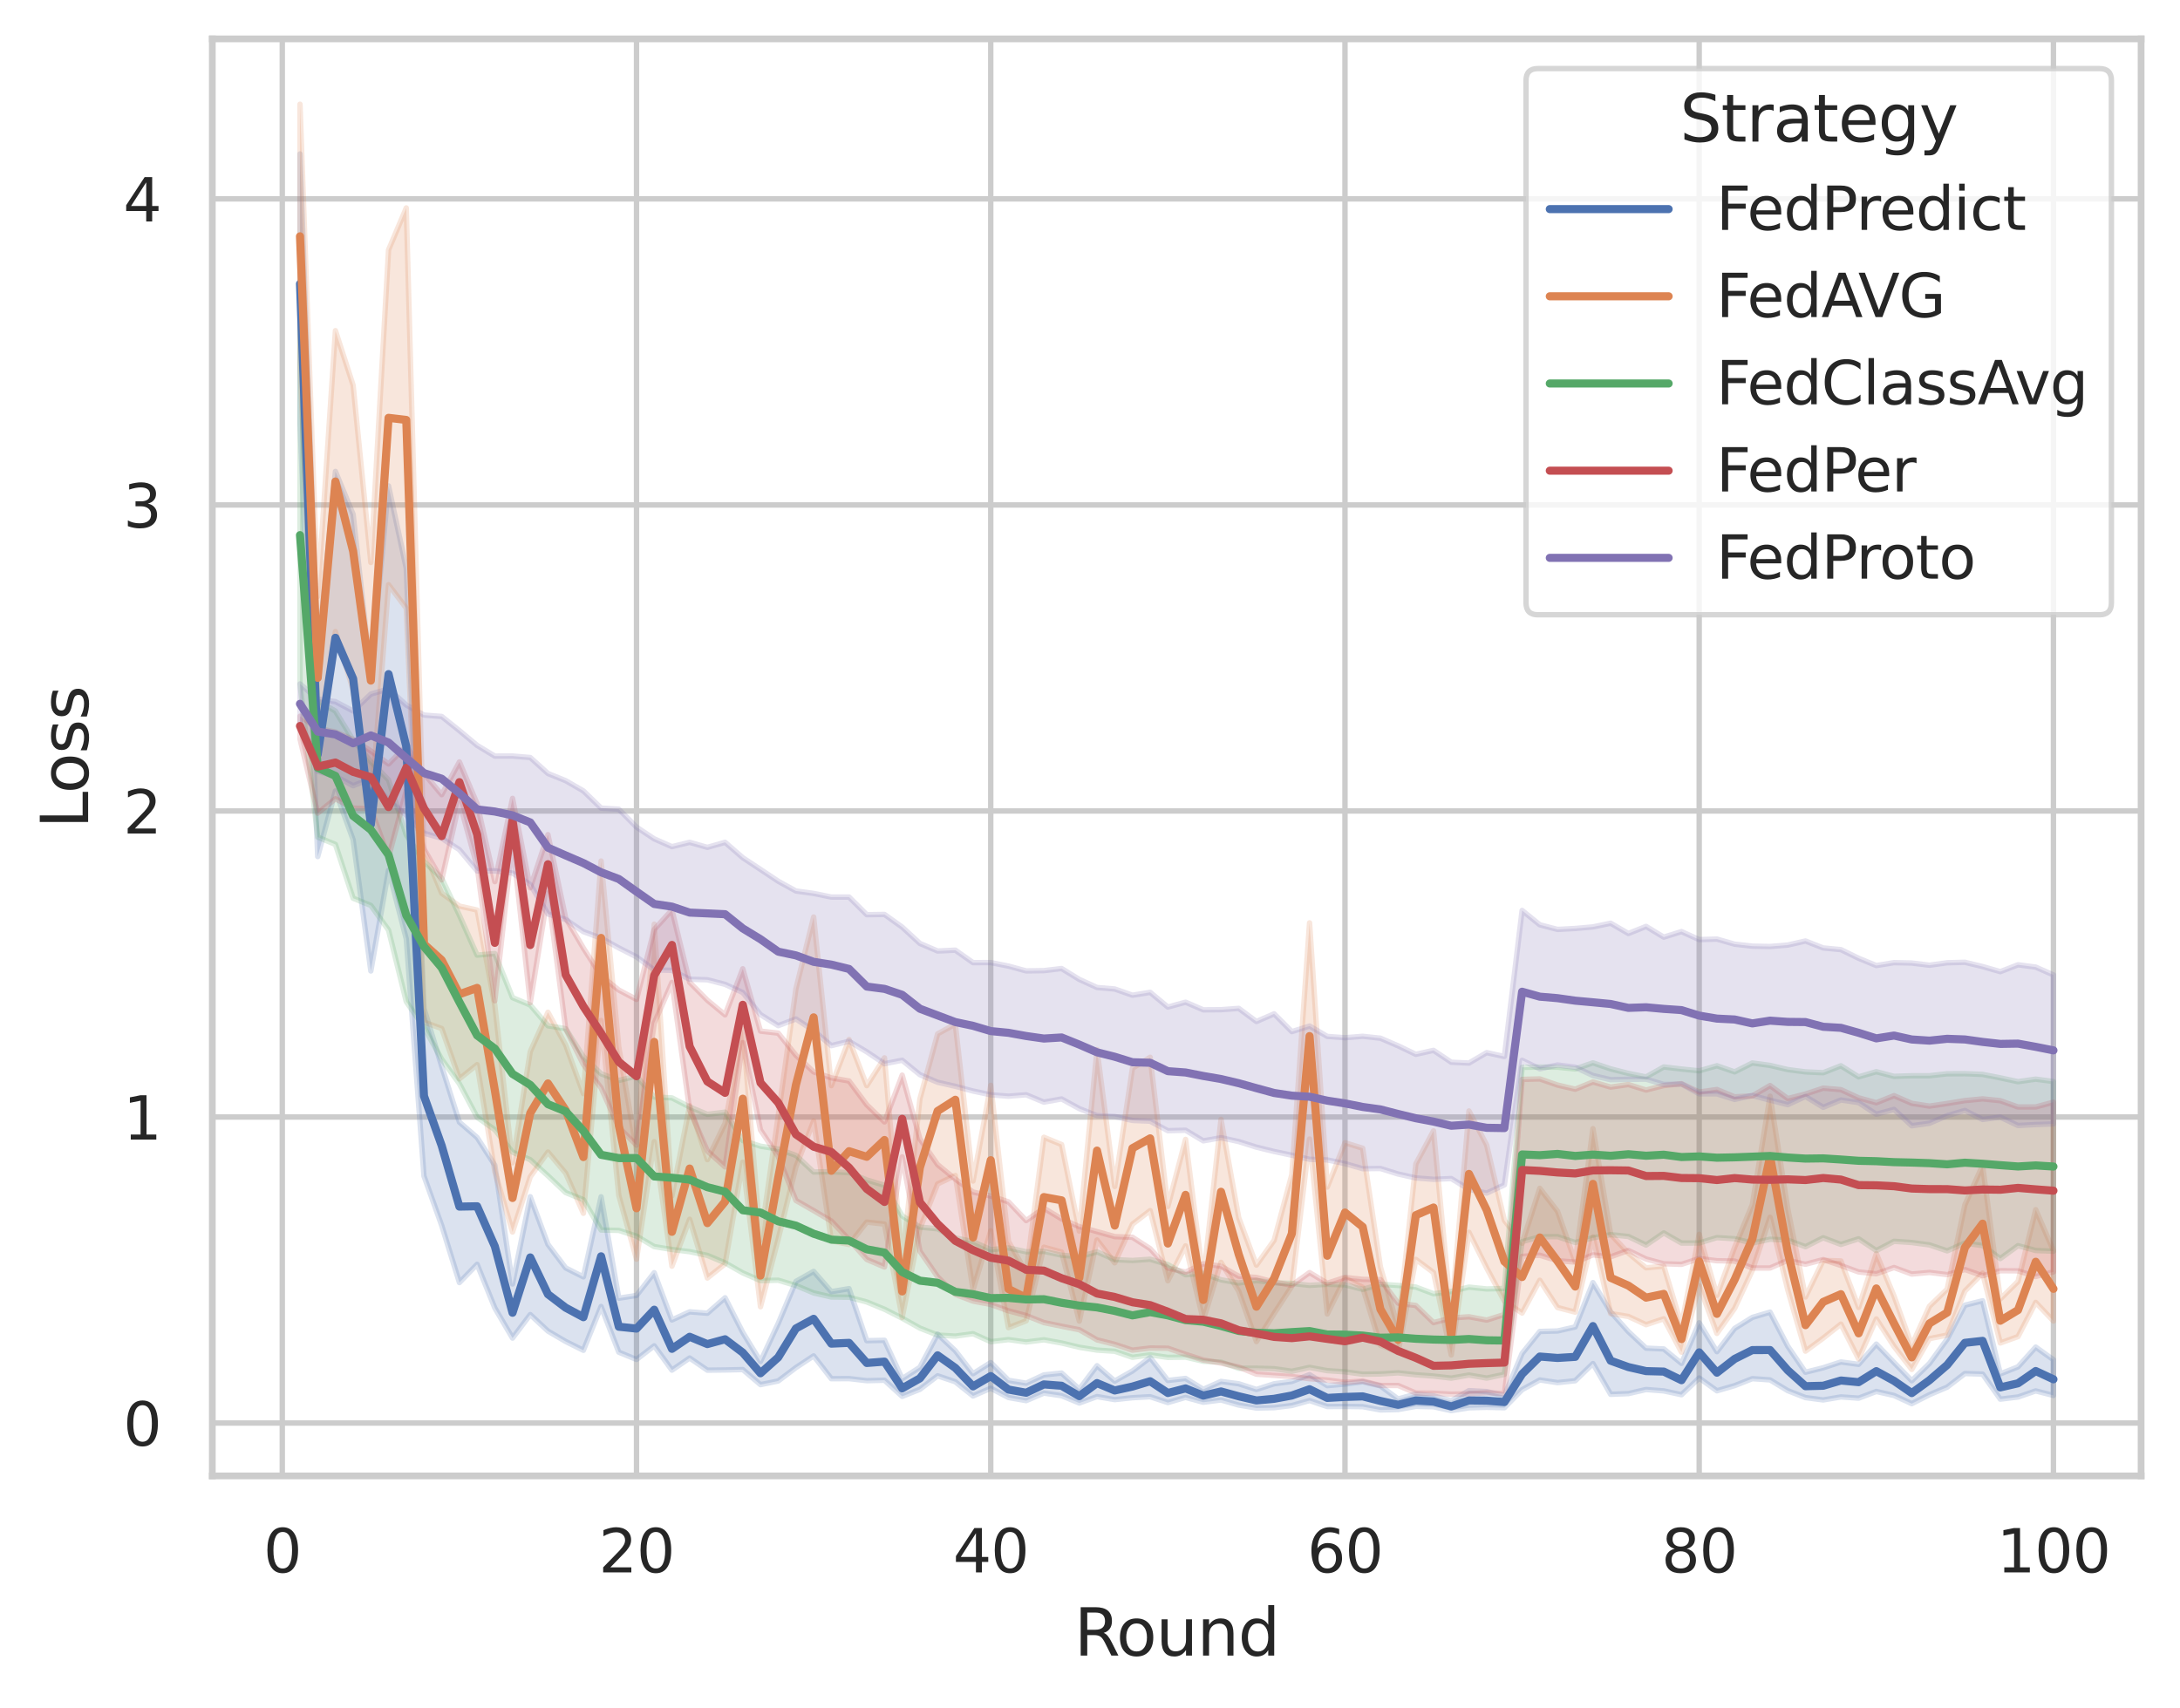 <?xml version="1.0" encoding="utf-8" standalone="no"?>
<!DOCTYPE svg PUBLIC "-//W3C//DTD SVG 1.1//EN"
  "http://www.w3.org/Graphics/SVG/1.1/DTD/svg11.dtd">
<svg xmlns:xlink="http://www.w3.org/1999/xlink" width="403.632pt" height="316.272pt" viewBox="0 0 403.632 316.272" xmlns="http://www.w3.org/2000/svg" version="1.1">
 <defs>
  <style type="text/css">*{stroke-linejoin: round; stroke-linecap: butt}</style>
 </defs>
 <g id="figure_1">
  <g id="patch_1">
   <path d="M 0 316.272 
L 403.632 316.272 
L 403.632 0 
L 0 0 
z
" style="fill: #ffffff"/>
  </g>
  <g id="axes_1">
   <g id="patch_2">
    <path d="M 39.312 273.312 
L 396.433 273.312 
L 396.433 7.2 
L 39.312 7.2 
z
" style="fill: #ffffff"/>
   </g>
   <g id="matplotlib.axis_1">
    <g id="xtick_1">
     <g id="line2d_1">
      <path d="M 52.266 273.312 
L 52.266 7.2 
" clip-path="url(#pc0f4fd5cc5)" style="fill: none; stroke: #cccccc; stroke-linecap: round"/>
     </g>
     <g id="text_1">
      <!-- 0 -->
      <g style="fill: #262626" transform="translate(48.767 291.17) scale(0.11 -0.11)">
       <defs>
        <path id="DejaVuSans-30" d="M 2034 4250 
Q 1547 4250 1301 3770 
Q 1056 3291 1056 2328 
Q 1056 1369 1301 889 
Q 1547 409 2034 409 
Q 2525 409 2770 889 
Q 3016 1369 3016 2328 
Q 3016 3291 2770 3770 
Q 2525 4250 2034 4250 
z
M 2034 4750 
Q 2819 4750 3233 4129 
Q 3647 3509 3647 2328 
Q 3647 1150 3233 529 
Q 2819 -91 2034 -91 
Q 1250 -91 836 529 
Q 422 1150 422 2328 
Q 422 3509 836 4129 
Q 1250 4750 2034 4750 
z
" transform="scale(0.016)"/>
       </defs>
       <use xlink:href="#DejaVuSans-30"/>
      </g>
     </g>
    </g>
    <g id="xtick_2">
     <g id="line2d_2">
      <path d="M 117.853 273.312 
L 117.853 7.2 
" clip-path="url(#pc0f4fd5cc5)" style="fill: none; stroke: #cccccc; stroke-linecap: round"/>
     </g>
     <g id="text_2">
      <!-- 20 -->
      <g style="fill: #262626" transform="translate(110.854 291.17) scale(0.11 -0.11)">
       <defs>
        <path id="DejaVuSans-32" d="M 1228 531 
L 3431 531 
L 3431 0 
L 469 0 
L 469 531 
Q 828 903 1448 1529 
Q 2069 2156 2228 2338 
Q 2531 2678 2651 2914 
Q 2772 3150 2772 3378 
Q 2772 3750 2511 3984 
Q 2250 4219 1831 4219 
Q 1534 4219 1204 4116 
Q 875 4013 500 3803 
L 500 4441 
Q 881 4594 1212 4672 
Q 1544 4750 1819 4750 
Q 2544 4750 2975 4387 
Q 3406 4025 3406 3419 
Q 3406 3131 3298 2873 
Q 3191 2616 2906 2266 
Q 2828 2175 2409 1742 
Q 1991 1309 1228 531 
z
" transform="scale(0.016)"/>
       </defs>
       <use xlink:href="#DejaVuSans-32"/>
       <use xlink:href="#DejaVuSans-30" x="63.623"/>
      </g>
     </g>
    </g>
    <g id="xtick_3">
     <g id="line2d_3">
      <path d="M 183.439 273.312 
L 183.439 7.2 
" clip-path="url(#pc0f4fd5cc5)" style="fill: none; stroke: #cccccc; stroke-linecap: round"/>
     </g>
     <g id="text_3">
      <!-- 40 -->
      <g style="fill: #262626" transform="translate(176.441 291.17) scale(0.11 -0.11)">
       <defs>
        <path id="DejaVuSans-34" d="M 2419 4116 
L 825 1625 
L 2419 1625 
L 2419 4116 
z
M 2253 4666 
L 3047 4666 
L 3047 1625 
L 3713 1625 
L 3713 1100 
L 3047 1100 
L 3047 0 
L 2419 0 
L 2419 1100 
L 313 1100 
L 313 1709 
L 2253 4666 
z
" transform="scale(0.016)"/>
       </defs>
       <use xlink:href="#DejaVuSans-34"/>
       <use xlink:href="#DejaVuSans-30" x="63.623"/>
      </g>
     </g>
    </g>
    <g id="xtick_4">
     <g id="line2d_4">
      <path d="M 249.026 273.312 
L 249.026 7.2 
" clip-path="url(#pc0f4fd5cc5)" style="fill: none; stroke: #cccccc; stroke-linecap: round"/>
     </g>
     <g id="text_4">
      <!-- 60 -->
      <g style="fill: #262626" transform="translate(242.027 291.17) scale(0.11 -0.11)">
       <defs>
        <path id="DejaVuSans-36" d="M 2113 2584 
Q 1688 2584 1439 2293 
Q 1191 2003 1191 1497 
Q 1191 994 1439 701 
Q 1688 409 2113 409 
Q 2538 409 2786 701 
Q 3034 994 3034 1497 
Q 3034 2003 2786 2293 
Q 2538 2584 2113 2584 
z
M 3366 4563 
L 3366 3988 
Q 3128 4100 2886 4159 
Q 2644 4219 2406 4219 
Q 1781 4219 1451 3797 
Q 1122 3375 1075 2522 
Q 1259 2794 1537 2939 
Q 1816 3084 2150 3084 
Q 2853 3084 3261 2657 
Q 3669 2231 3669 1497 
Q 3669 778 3244 343 
Q 2819 -91 2113 -91 
Q 1303 -91 875 529 
Q 447 1150 447 2328 
Q 447 3434 972 4092 
Q 1497 4750 2381 4750 
Q 2619 4750 2861 4703 
Q 3103 4656 3366 4563 
z
" transform="scale(0.016)"/>
       </defs>
       <use xlink:href="#DejaVuSans-36"/>
       <use xlink:href="#DejaVuSans-30" x="63.623"/>
      </g>
     </g>
    </g>
    <g id="xtick_5">
     <g id="line2d_5">
      <path d="M 314.613 273.312 
L 314.613 7.2 
" clip-path="url(#pc0f4fd5cc5)" style="fill: none; stroke: #cccccc; stroke-linecap: round"/>
     </g>
     <g id="text_5">
      <!-- 80 -->
      <g style="fill: #262626" transform="translate(307.614 291.17) scale(0.11 -0.11)">
       <defs>
        <path id="DejaVuSans-38" d="M 2034 2216 
Q 1584 2216 1326 1975 
Q 1069 1734 1069 1313 
Q 1069 891 1326 650 
Q 1584 409 2034 409 
Q 2484 409 2743 651 
Q 3003 894 3003 1313 
Q 3003 1734 2745 1975 
Q 2488 2216 2034 2216 
z
M 1403 2484 
Q 997 2584 770 2862 
Q 544 3141 544 3541 
Q 544 4100 942 4425 
Q 1341 4750 2034 4750 
Q 2731 4750 3128 4425 
Q 3525 4100 3525 3541 
Q 3525 3141 3298 2862 
Q 3072 2584 2669 2484 
Q 3125 2378 3379 2068 
Q 3634 1759 3634 1313 
Q 3634 634 3220 271 
Q 2806 -91 2034 -91 
Q 1263 -91 848 271 
Q 434 634 434 1313 
Q 434 1759 690 2068 
Q 947 2378 1403 2484 
z
M 1172 3481 
Q 1172 3119 1398 2916 
Q 1625 2713 2034 2713 
Q 2441 2713 2670 2916 
Q 2900 3119 2900 3481 
Q 2900 3844 2670 4047 
Q 2441 4250 2034 4250 
Q 1625 4250 1398 4047 
Q 1172 3844 1172 3481 
z
" transform="scale(0.016)"/>
       </defs>
       <use xlink:href="#DejaVuSans-38"/>
       <use xlink:href="#DejaVuSans-30" x="63.623"/>
      </g>
     </g>
    </g>
    <g id="xtick_6">
     <g id="line2d_6">
      <path d="M 380.2 273.312 
L 380.2 7.2 
" clip-path="url(#pc0f4fd5cc5)" style="fill: none; stroke: #cccccc; stroke-linecap: round"/>
     </g>
     <g id="text_6">
      <!-- 100 -->
      <g style="fill: #262626" transform="translate(369.702 291.17) scale(0.11 -0.11)">
       <defs>
        <path id="DejaVuSans-31" d="M 794 531 
L 1825 531 
L 1825 4091 
L 703 3866 
L 703 4441 
L 1819 4666 
L 2450 4666 
L 2450 531 
L 3481 531 
L 3481 0 
L 794 0 
L 794 531 
z
" transform="scale(0.016)"/>
       </defs>
       <use xlink:href="#DejaVuSans-31"/>
       <use xlink:href="#DejaVuSans-30" x="63.623"/>
       <use xlink:href="#DejaVuSans-30" x="127.246"/>
      </g>
     </g>
    </g>
    <g id="text_7">
     <!-- Round -->
     <g style="fill: #262626" transform="translate(198.888 306.576) scale(0.12 -0.12)">
      <defs>
       <path id="DejaVuSans-52" d="M 2841 2188 
Q 3044 2119 3236 1894 
Q 3428 1669 3622 1275 
L 4263 0 
L 3584 0 
L 2988 1197 
Q 2756 1666 2539 1819 
Q 2322 1972 1947 1972 
L 1259 1972 
L 1259 0 
L 628 0 
L 628 4666 
L 2053 4666 
Q 2853 4666 3247 4331 
Q 3641 3997 3641 3322 
Q 3641 2881 3436 2590 
Q 3231 2300 2841 2188 
z
M 1259 4147 
L 1259 2491 
L 2053 2491 
Q 2509 2491 2742 2702 
Q 2975 2913 2975 3322 
Q 2975 3731 2742 3939 
Q 2509 4147 2053 4147 
L 1259 4147 
z
" transform="scale(0.016)"/>
       <path id="DejaVuSans-6f" d="M 1959 3097 
Q 1497 3097 1228 2736 
Q 959 2375 959 1747 
Q 959 1119 1226 758 
Q 1494 397 1959 397 
Q 2419 397 2687 759 
Q 2956 1122 2956 1747 
Q 2956 2369 2687 2733 
Q 2419 3097 1959 3097 
z
M 1959 3584 
Q 2709 3584 3137 3096 
Q 3566 2609 3566 1747 
Q 3566 888 3137 398 
Q 2709 -91 1959 -91 
Q 1206 -91 779 398 
Q 353 888 353 1747 
Q 353 2609 779 3096 
Q 1206 3584 1959 3584 
z
" transform="scale(0.016)"/>
       <path id="DejaVuSans-75" d="M 544 1381 
L 544 3500 
L 1119 3500 
L 1119 1403 
Q 1119 906 1312 657 
Q 1506 409 1894 409 
Q 2359 409 2629 706 
Q 2900 1003 2900 1516 
L 2900 3500 
L 3475 3500 
L 3475 0 
L 2900 0 
L 2900 538 
Q 2691 219 2414 64 
Q 2138 -91 1772 -91 
Q 1169 -91 856 284 
Q 544 659 544 1381 
z
M 1991 3584 
L 1991 3584 
z
" transform="scale(0.016)"/>
       <path id="DejaVuSans-6e" d="M 3513 2113 
L 3513 0 
L 2938 0 
L 2938 2094 
Q 2938 2591 2744 2837 
Q 2550 3084 2163 3084 
Q 1697 3084 1428 2787 
Q 1159 2491 1159 1978 
L 1159 0 
L 581 0 
L 581 3500 
L 1159 3500 
L 1159 2956 
Q 1366 3272 1645 3428 
Q 1925 3584 2291 3584 
Q 2894 3584 3203 3211 
Q 3513 2838 3513 2113 
z
" transform="scale(0.016)"/>
       <path id="DejaVuSans-64" d="M 2906 2969 
L 2906 4863 
L 3481 4863 
L 3481 0 
L 2906 0 
L 2906 525 
Q 2725 213 2448 61 
Q 2172 -91 1784 -91 
Q 1150 -91 751 415 
Q 353 922 353 1747 
Q 353 2572 751 3078 
Q 1150 3584 1784 3584 
Q 2172 3584 2448 3432 
Q 2725 3281 2906 2969 
z
M 947 1747 
Q 947 1113 1208 752 
Q 1469 391 1925 391 
Q 2381 391 2643 752 
Q 2906 1113 2906 1747 
Q 2906 2381 2643 2742 
Q 2381 3103 1925 3103 
Q 1469 3103 1208 2742 
Q 947 2381 947 1747 
z
" transform="scale(0.016)"/>
      </defs>
      <use xlink:href="#DejaVuSans-52"/>
      <use xlink:href="#DejaVuSans-6f" x="64.982"/>
      <use xlink:href="#DejaVuSans-75" x="126.164"/>
      <use xlink:href="#DejaVuSans-6e" x="189.543"/>
      <use xlink:href="#DejaVuSans-64" x="252.922"/>
     </g>
    </g>
   </g>
   <g id="matplotlib.axis_2">
    <g id="ytick_1">
     <g id="line2d_7">
      <path d="M 39.312 263.519 
L 396.433 263.519 
" clip-path="url(#pc0f4fd5cc5)" style="fill: none; stroke: #cccccc; stroke-linecap: round"/>
     </g>
     <g id="text_8">
      <!-- 0 -->
      <g style="fill: #262626" transform="translate(22.814 267.698) scale(0.11 -0.11)">
       <use xlink:href="#DejaVuSans-30"/>
      </g>
     </g>
    </g>
    <g id="ytick_2">
     <g id="line2d_8">
      <path d="M 39.312 206.847 
L 396.433 206.847 
" clip-path="url(#pc0f4fd5cc5)" style="fill: none; stroke: #cccccc; stroke-linecap: round"/>
     </g>
     <g id="text_9">
      <!-- 1 -->
      <g style="fill: #262626" transform="translate(22.814 211.026) scale(0.11 -0.11)">
       <use xlink:href="#DejaVuSans-31"/>
      </g>
     </g>
    </g>
    <g id="ytick_3">
     <g id="line2d_9">
      <path d="M 39.312 150.175 
L 396.433 150.175 
" clip-path="url(#pc0f4fd5cc5)" style="fill: none; stroke: #cccccc; stroke-linecap: round"/>
     </g>
     <g id="text_10">
      <!-- 2 -->
      <g style="fill: #262626" transform="translate(22.814 154.354) scale(0.11 -0.11)">
       <use xlink:href="#DejaVuSans-32"/>
      </g>
     </g>
    </g>
    <g id="ytick_4">
     <g id="line2d_10">
      <path d="M 39.312 93.503 
L 396.433 93.503 
" clip-path="url(#pc0f4fd5cc5)" style="fill: none; stroke: #cccccc; stroke-linecap: round"/>
     </g>
     <g id="text_11">
      <!-- 3 -->
      <g style="fill: #262626" transform="translate(22.814 97.682) scale(0.11 -0.11)">
       <defs>
        <path id="DejaVuSans-33" d="M 2597 2516 
Q 3050 2419 3304 2112 
Q 3559 1806 3559 1356 
Q 3559 666 3084 287 
Q 2609 -91 1734 -91 
Q 1441 -91 1130 -33 
Q 819 25 488 141 
L 488 750 
Q 750 597 1062 519 
Q 1375 441 1716 441 
Q 2309 441 2620 675 
Q 2931 909 2931 1356 
Q 2931 1769 2642 2001 
Q 2353 2234 1838 2234 
L 1294 2234 
L 1294 2753 
L 1863 2753 
Q 2328 2753 2575 2939 
Q 2822 3125 2822 3475 
Q 2822 3834 2567 4026 
Q 2313 4219 1838 4219 
Q 1578 4219 1281 4162 
Q 984 4106 628 3988 
L 628 4550 
Q 988 4650 1302 4700 
Q 1616 4750 1894 4750 
Q 2613 4750 3031 4423 
Q 3450 4097 3450 3541 
Q 3450 3153 3228 2886 
Q 3006 2619 2597 2516 
z
" transform="scale(0.016)"/>
       </defs>
       <use xlink:href="#DejaVuSans-33"/>
      </g>
     </g>
    </g>
    <g id="ytick_5">
     <g id="line2d_11">
      <path d="M 39.312 36.831 
L 396.433 36.831 
" clip-path="url(#pc0f4fd5cc5)" style="fill: none; stroke: #cccccc; stroke-linecap: round"/>
     </g>
     <g id="text_12">
      <!-- 4 -->
      <g style="fill: #262626" transform="translate(22.814 41.01) scale(0.11 -0.11)">
       <use xlink:href="#DejaVuSans-34"/>
      </g>
     </g>
    </g>
    <g id="text_13">
     <!-- Loss -->
     <g style="fill: #262626" transform="translate(16.318 153.417) rotate(-90) scale(0.12 -0.12)">
      <defs>
       <path id="DejaVuSans-4c" d="M 628 4666 
L 1259 4666 
L 1259 531 
L 3531 531 
L 3531 0 
L 628 0 
L 628 4666 
z
" transform="scale(0.016)"/>
       <path id="DejaVuSans-73" d="M 2834 3397 
L 2834 2853 
Q 2591 2978 2328 3040 
Q 2066 3103 1784 3103 
Q 1356 3103 1142 2972 
Q 928 2841 928 2578 
Q 928 2378 1081 2264 
Q 1234 2150 1697 2047 
L 1894 2003 
Q 2506 1872 2764 1633 
Q 3022 1394 3022 966 
Q 3022 478 2636 193 
Q 2250 -91 1575 -91 
Q 1294 -91 989 -36 
Q 684 19 347 128 
L 347 722 
Q 666 556 975 473 
Q 1284 391 1588 391 
Q 1994 391 2212 530 
Q 2431 669 2431 922 
Q 2431 1156 2273 1281 
Q 2116 1406 1581 1522 
L 1381 1569 
Q 847 1681 609 1914 
Q 372 2147 372 2553 
Q 372 3047 722 3315 
Q 1072 3584 1716 3584 
Q 2034 3584 2315 3537 
Q 2597 3491 2834 3397 
z
" transform="scale(0.016)"/>
      </defs>
      <use xlink:href="#DejaVuSans-4c"/>
      <use xlink:href="#DejaVuSans-6f" x="53.963"/>
      <use xlink:href="#DejaVuSans-73" x="115.145"/>
      <use xlink:href="#DejaVuSans-73" x="167.244"/>
     </g>
    </g>
   </g>
   <g id="PolyCollection_1">
    <defs>
     <path id="m51ff802d13" d="M 55.545 -287.768 
L 55.545 -237.98 
L 58.825 -157.653 
L 62.104 -169.801 
L 65.383 -160.76 
L 68.663 -136.465 
L 71.942 -155.12 
L 75.221 -142.403 
L 78.501 -98.487 
L 81.78 -89.339 
L 85.059 -78.768 
L 88.339 -82.151 
L 91.618 -74.066 
L 94.897 -68.484 
L 98.177 -72.841 
L 101.456 -69.782 
L 104.735 -67.861 
L 108.015 -66.224 
L 111.294 -74.336 
L 114.573 -65.873 
L 117.853 -64.528 
L 121.132 -67.055 
L 124.411 -62.553 
L 127.691 -64.799 
L 130.97 -62.543 
L 134.249 -62.584 
L 137.529 -62.654 
L 140.808 -59.867 
L 144.087 -60.543 
L 147.367 -63.021 
L 150.646 -65.188 
L 153.925 -60.962 
L 157.205 -60.981 
L 160.484 -60.599 
L 163.763 -60.681 
L 167.043 -57.696 
L 170.322 -58.998 
L 173.601 -61.501 
L 176.881 -60.395 
L 180.16 -57.77 
L 183.439 -59.2 
L 186.719 -57.482 
L 189.998 -56.903 
L 193.277 -58.299 
L 196.557 -57.814 
L 199.836 -56.464 
L 203.115 -57.655 
L 206.395 -57.093 
L 209.674 -57.443 
L 212.953 -57.629 
L 216.233 -56.548 
L 219.512 -57.506 
L 222.792 -56.605 
L 226.071 -57.026 
L 229.35 -56.086 
L 232.63 -55.536 
L 235.909 -55.602 
L 239.188 -56.001 
L 242.468 -56.919 
L 245.747 -55.809 
L 249.026 -55.83 
L 252.306 -55.786 
L 255.585 -55.181 
L 258.864 -55.254 
L 262.144 -55.846 
L 265.423 -55.768 
L 268.702 -55.056 
L 271.982 -55.574 
L 275.261 -55.671 
L 278.54 -55.594 
L 281.82 -58.932 
L 285.099 -60.735 
L 288.378 -60.24 
L 291.658 -60.588 
L 294.937 -63.772 
L 298.216 -58.075 
L 301.496 -58.204 
L 304.775 -58.962 
L 308.054 -58.705 
L 311.334 -57.999 
L 314.613 -61.098 
L 317.892 -58.728 
L 321.172 -59.681 
L 324.451 -60.971 
L 327.73 -60.746 
L 331.01 -58.749 
L 334.289 -57.469 
L 337.568 -57.031 
L 340.848 -57.591 
L 344.127 -57.363 
L 347.406 -58.6 
L 350.686 -57.858 
L 353.965 -56.343 
L 357.244 -58.003 
L 360.524 -59.401 
L 363.803 -61.922 
L 367.082 -61.82 
L 370.362 -57.182 
L 373.641 -57.576 
L 376.92 -58.703 
L 380.2 -57.865 
L 380.2 -64.474 
L 380.2 -64.474 
L 376.92 -66.819 
L 373.641 -63.166 
L 370.362 -61.858 
L 367.082 -75.398 
L 363.803 -74.575 
L 360.524 -68.293 
L 357.244 -63.789 
L 353.965 -60.589 
L 350.686 -63.96 
L 347.406 -67.377 
L 344.127 -63.626 
L 340.848 -64.064 
L 337.568 -62.988 
L 334.289 -62.165 
L 331.01 -66.978 
L 327.73 -73.293 
L 324.451 -72.317 
L 321.172 -70.27 
L 317.892 -65.967 
L 314.613 -71.318 
L 311.334 -63.794 
L 308.054 -66.474 
L 304.775 -66.622 
L 301.496 -69.68 
L 298.216 -73.339 
L 294.937 -78.76 
L 291.658 -70.548 
L 288.378 -69.805 
L 285.099 -69.714 
L 281.82 -65.64 
L 278.54 -57.812 
L 275.261 -58.58 
L 271.982 -58.754 
L 268.702 -56.882 
L 265.423 -57.79 
L 262.144 -58.123 
L 258.864 -57.205 
L 255.585 -59.639 
L 252.306 -60.4 
L 249.026 -59.965 
L 245.747 -59.68 
L 242.468 -61.714 
L 239.188 -60.458 
L 235.909 -60.024 
L 232.63 -58.97 
L 229.35 -60.028 
L 226.071 -60.457 
L 222.792 -58.995 
L 219.512 -61.017 
L 216.233 -60.639 
L 212.953 -64.886 
L 209.674 -62.393 
L 206.395 -60.529 
L 203.115 -63.371 
L 199.836 -59.025 
L 196.557 -62.011 
L 193.277 -61.667 
L 189.998 -60.133 
L 186.719 -60.668 
L 183.439 -63.956 
L 180.16 -61.89 
L 176.881 -66.143 
L 173.601 -69.226 
L 170.322 -63.077 
L 167.043 -60.966 
L 163.763 -68.077 
L 160.484 -68.003 
L 157.205 -77.639 
L 153.925 -77.089 
L 150.646 -80.833 
L 147.367 -78.982 
L 144.087 -71.191 
L 140.808 -64.158 
L 137.529 -69.527 
L 134.249 -75.95 
L 130.97 -73.089 
L 127.691 -73.35 
L 124.411 -71.844 
L 121.132 -80.596 
L 117.853 -76.38 
L 114.573 -75.872 
L 111.294 -94.652 
L 108.015 -79.825 
L 104.735 -81.48 
L 101.456 -85.834 
L 98.177 -94.666 
L 94.897 -78.503 
L 91.618 -100.504 
L 88.339 -105.633 
L 85.059 -108.472 
L 81.78 -118.817 
L 78.501 -129.542 
L 75.221 -211.018 
L 71.942 -226.29 
L 68.663 -191.264 
L 65.383 -221.026 
L 62.104 -228.973 
L 58.825 -195.041 
L 55.545 -287.768 
z
" style="stroke: #4c72b0; stroke-opacity: 0.2"/>
    </defs>
    <g clip-path="url(#pc0f4fd5cc5)">
     <use xlink:href="#m51ff802d13" x="0" y="316.272" style="fill: #4c72b0; fill-opacity: 0.2; stroke: #4c72b0; stroke-opacity: 0.2"/>
    </g>
   </g>
   <g id="PolyCollection_2">
    <defs>
     <path id="m724216f7e0" d="M 55.545 -296.976 
L 55.545 -248.563 
L 58.825 -175.997 
L 62.104 -199.314 
L 65.383 -188.46 
L 68.663 -166.116 
L 71.942 -207.995 
L 75.221 -203.655 
L 78.501 -127.005 
L 81.78 -125.809 
L 85.059 -116.496 
L 88.339 -119.119 
L 91.618 -99.326 
L 94.897 -88.13 
L 98.177 -98.348 
L 101.456 -102.943 
L 104.735 -99.018 
L 108.015 -91.594 
L 111.294 -127.301 
L 114.573 -94.897 
L 117.853 -83.092 
L 121.132 -104.858 
L 124.411 -81.797 
L 127.691 -90.497 
L 130.97 -79.61 
L 134.249 -82.221 
L 137.529 -101.071 
L 140.808 -74.287 
L 144.087 -86.822 
L 147.367 -100.192 
L 150.646 -108.683 
L 153.925 -86.515 
L 157.205 -85.804 
L 160.484 -89.964 
L 163.763 -89.594 
L 167.043 -72.29 
L 170.322 -88.742 
L 173.601 -97.033 
L 176.881 -98.599 
L 180.16 -77.431 
L 183.439 -88.35 
L 186.719 -70.412 
L 189.998 -71.681 
L 193.277 -85.318 
L 196.557 -84.418 
L 199.836 -71.642 
L 203.115 -86.65 
L 206.395 -82.42 
L 209.674 -89.582 
L 212.953 -92.1 
L 216.233 -79.105 
L 219.512 -85.562 
L 222.792 -71.826 
L 226.071 -82.505 
L 229.35 -77.168 
L 232.63 -67.847 
L 235.909 -73.044 
L 239.188 -78.079 
L 242.468 -105.354 
L 245.747 -72.954 
L 249.026 -79.594 
L 252.306 -77.88 
L 255.585 -67.148 
L 258.864 -65.925 
L 262.144 -83.068 
L 265.423 -80.62 
L 268.702 -65.369 
L 271.982 -88.074 
L 275.261 -81.471 
L 278.54 -75.319 
L 281.82 -73.128 
L 285.099 -79.197 
L 288.378 -74.145 
L 291.658 -73.292 
L 294.937 -87.208 
L 298.216 -73.032 
L 301.496 -72.491 
L 304.775 -70.967 
L 308.054 -72.062 
L 311.334 -65.875 
L 314.613 -78.169 
L 317.892 -69.357 
L 321.172 -73.99 
L 324.451 -81.031 
L 327.73 -90.853 
L 331.01 -77.405 
L 334.289 -66.067 
L 337.568 -68.477 
L 340.848 -71.08 
L 344.127 -64.628 
L 347.406 -72.031 
L 350.686 -66.94 
L 353.965 -62.684 
L 357.244 -68.387 
L 360.524 -69.04 
L 363.803 -77.194 
L 367.082 -80.51 
L 370.362 -67.579 
L 373.641 -68.765 
L 376.92 -75.093 
L 380.2 -71.644 
L 380.2 -84.665 
L 380.2 -84.665 
L 376.92 -92.261 
L 373.641 -78.973 
L 370.362 -75.74 
L 367.082 -100.469 
L 363.803 -93.156 
L 360.524 -77.546 
L 357.244 -74.392 
L 353.965 -67.139 
L 350.686 -76.266 
L 347.406 -84.12 
L 344.127 -74.162 
L 340.848 -82.771 
L 337.568 -82.867 
L 334.289 -76.1 
L 331.01 -92.437 
L 327.73 -113.28 
L 324.451 -93.22 
L 321.172 -85.299 
L 317.892 -76.398 
L 314.613 -87.698 
L 311.334 -70.878 
L 308.054 -81.797 
L 304.775 -81.503 
L 301.496 -84.225 
L 298.216 -87.728 
L 294.937 -107.267 
L 291.658 -82.616 
L 288.378 -91.973 
L 285.099 -96.215 
L 281.82 -86.048 
L 278.54 -90.289 
L 275.261 -104.233 
L 271.982 -110.545 
L 268.702 -72.64 
L 265.423 -106.859 
L 262.144 -100.735 
L 258.864 -70.404 
L 255.585 -81.678 
L 252.306 -103.647 
L 249.026 -104.661 
L 245.747 -96.451 
L 242.468 -145.379 
L 239.188 -98.767 
L 235.909 -86.601 
L 232.63 -81.997 
L 229.35 -90.782 
L 226.071 -108.99 
L 222.792 -79.342 
L 219.512 -105.28 
L 216.233 -92.861 
L 212.953 -120.484 
L 209.674 -118.459 
L 206.395 -96.562 
L 203.115 -121.904 
L 199.836 -88.304 
L 196.557 -104.327 
L 193.277 -105.674 
L 189.998 -80.679 
L 186.719 -86.39 
L 183.439 -115.289 
L 180.16 -97.565 
L 176.881 -126.629 
L 173.601 -124.822 
L 170.322 -112.772 
L 167.043 -82.539 
L 163.763 -120.384 
L 160.484 -115.229 
L 157.205 -123.776 
L 153.925 -115.231 
L 150.646 -146.457 
L 147.367 -133.168 
L 144.087 -109.65 
L 140.808 -86.612 
L 137.529 -125.774 
L 134.249 -108.246 
L 130.97 -101.528 
L 127.691 -111.513 
L 124.411 -94.836 
L 121.132 -145.134 
L 117.853 -103.305 
L 114.573 -122.377 
L 111.294 -156.828 
L 108.015 -113.746 
L 104.735 -122.767 
L 101.456 -128.822 
L 98.177 -121.532 
L 94.897 -100.953 
L 91.618 -130.092 
L 88.339 -147.75 
L 85.059 -148.483 
L 81.78 -150.873 
L 78.501 -158.695 
L 75.221 -277.768 
L 71.942 -269.999 
L 68.663 -212.112 
L 65.383 -244.927 
L 62.104 -255.04 
L 58.825 -205.808 
L 55.545 -296.976 
z
" style="stroke: #dd8452; stroke-opacity: 0.2"/>
    </defs>
    <g clip-path="url(#pc0f4fd5cc5)">
     <use xlink:href="#m724216f7e0" x="0" y="316.272" style="fill: #dd8452; fill-opacity: 0.2; stroke: #dd8452; stroke-opacity: 0.2"/>
    </g>
   </g>
   <g id="PolyCollection_3">
    <defs>
     <path id="m13a74bc039" d="M 55.545 -261.87 
L 55.545 -189.649 
L 58.825 -161.263 
L 62.104 -159.905 
L 65.383 -149.94 
L 68.663 -148.606 
L 71.942 -144.032 
L 75.221 -130.794 
L 78.501 -126.028 
L 81.78 -120.125 
L 85.059 -115.58 
L 88.339 -109.376 
L 91.618 -107.069 
L 94.897 -102.92 
L 98.177 -101.523 
L 101.456 -98.535 
L 104.735 -95.43 
L 108.015 -94.111 
L 111.294 -88.497 
L 114.573 -88.426 
L 117.853 -87.377 
L 121.132 -85.428 
L 124.411 -84.896 
L 127.691 -84.487 
L 130.97 -83.803 
L 134.249 -82.421 
L 137.529 -80.557 
L 140.808 -79.131 
L 144.087 -79.199 
L 147.367 -78.224 
L 150.646 -76.852 
L 153.925 -76.089 
L 157.205 -76.048 
L 160.484 -75.172 
L 163.763 -73.828 
L 167.043 -72.166 
L 170.322 -70.334 
L 173.601 -69.043 
L 176.881 -68.847 
L 180.16 -69.295 
L 183.439 -67.82 
L 186.719 -68.205 
L 189.998 -67.755 
L 193.277 -68.169 
L 196.557 -67.572 
L 199.836 -66.785 
L 203.115 -66.26 
L 206.395 -66.045 
L 209.674 -64.924 
L 212.953 -65.385 
L 216.233 -64.908 
L 219.512 -64.959 
L 222.792 -64.194 
L 226.071 -64.032 
L 229.35 -62.895 
L 232.63 -62.91 
L 235.909 -62.814 
L 239.188 -62.343 
L 242.468 -63.061 
L 245.747 -62.453 
L 249.026 -62.241 
L 252.306 -61.796 
L 255.585 -61.844 
L 258.864 -62.049 
L 262.144 -61.692 
L 265.423 -61.453 
L 268.702 -61.071 
L 271.982 -61.641 
L 275.261 -61.082 
L 278.54 -61.769 
L 281.82 -86.345 
L 285.099 -87.237 
L 288.378 -87.272 
L 291.658 -86.191 
L 294.937 -87.056 
L 298.216 -87.646 
L 301.496 -87.299 
L 304.775 -85.713 
L 308.054 -87.959 
L 311.334 -86.084 
L 314.613 -86.099 
L 317.892 -87.09 
L 321.172 -86.883 
L 324.451 -86.09 
L 327.73 -86.79 
L 331.01 -86.629 
L 334.289 -85.407 
L 337.568 -87.063 
L 340.848 -85.829 
L 344.127 -86.873 
L 347.406 -84.693 
L 350.686 -86.407 
L 353.965 -86.183 
L 357.244 -85.744 
L 360.524 -84.64 
L 363.803 -86.08 
L 367.082 -85.607 
L 370.362 -83.211 
L 373.641 -85.601 
L 376.92 -84.702 
L 380.2 -84.573 
L 380.2 -115.997 
L 380.2 -115.997 
L 376.92 -116.438 
L 373.641 -115.969 
L 370.362 -116.675 
L 367.082 -117.314 
L 363.803 -117.45 
L 360.524 -117.432 
L 357.244 -117.071 
L 353.965 -117.066 
L 350.686 -116.953 
L 347.406 -117.814 
L 344.127 -116.86 
L 340.848 -118.915 
L 337.568 -117.625 
L 334.289 -117.783 
L 331.01 -118.208 
L 327.73 -118.983 
L 324.451 -119.427 
L 321.172 -117.783 
L 317.892 -118.917 
L 314.613 -117.977 
L 311.334 -118.31 
L 308.054 -118.696 
L 304.775 -116.845 
L 301.496 -117.504 
L 298.216 -118.342 
L 294.937 -119.452 
L 291.658 -118.319 
L 288.378 -118.655 
L 285.099 -118.675 
L 281.82 -118.628 
L 278.54 -77.675 
L 275.261 -77.587 
L 271.982 -77.926 
L 268.702 -77.124 
L 265.423 -76.701 
L 262.144 -77.934 
L 258.864 -78.241 
L 255.585 -78.449 
L 252.306 -77.511 
L 249.026 -78.348 
L 245.747 -78.451 
L 242.468 -78.251 
L 239.188 -78.616 
L 235.909 -78.725 
L 232.63 -79.143 
L 229.35 -78.69 
L 226.071 -79.28 
L 222.792 -80.474 
L 219.512 -80.215 
L 216.233 -82.099 
L 212.953 -83.086 
L 209.674 -82.86 
L 206.395 -83.017 
L 203.115 -84.458 
L 199.836 -83.548 
L 196.557 -83.839 
L 193.277 -84.551 
L 189.998 -84.474 
L 186.719 -85.188 
L 183.439 -84.852 
L 180.16 -86.348 
L 176.881 -87.037 
L 173.601 -88.723 
L 170.322 -89.039 
L 167.043 -91.115 
L 163.763 -96.779 
L 160.484 -97.772 
L 157.205 -99.129 
L 153.925 -99.291 
L 150.646 -99.24 
L 147.367 -102.318 
L 144.087 -103.494 
L 140.808 -104.023 
L 137.529 -105.065 
L 134.249 -110.322 
L 130.97 -109.922 
L 127.691 -111.279 
L 124.411 -112.967 
L 121.132 -113.121 
L 117.853 -116.993 
L 114.573 -116.199 
L 111.294 -117.438 
L 108.015 -120.595 
L 104.735 -125.777 
L 101.456 -126.322 
L 98.177 -130.163 
L 94.897 -131.533 
L 91.618 -139.687 
L 88.339 -139.405 
L 85.059 -146.777 
L 81.78 -153.64 
L 78.501 -156.769 
L 75.221 -161.664 
L 71.942 -171.838 
L 68.663 -175.218 
L 65.383 -179.222 
L 62.104 -184.586 
L 58.825 -186.52 
L 55.545 -261.87 
z
" style="stroke: #55a868; stroke-opacity: 0.2"/>
    </defs>
    <g clip-path="url(#pc0f4fd5cc5)">
     <use xlink:href="#m13a74bc039" x="0" y="316.272" style="fill: #55a868; fill-opacity: 0.2; stroke: #55a868; stroke-opacity: 0.2"/>
    </g>
   </g>
   <g id="PolyCollection_4">
    <defs>
     <path id="m2dd3a9686b" d="M 55.545 -183.645 
L 55.545 -179.44 
L 58.825 -165.692 
L 62.104 -168.366 
L 65.383 -166.622 
L 68.663 -166.517 
L 71.942 -157.52 
L 75.221 -169.822 
L 78.501 -159.085 
L 81.78 -153.328 
L 85.059 -167.723 
L 88.339 -155.873 
L 91.618 -130.945 
L 94.897 -160.324 
L 98.177 -130.582 
L 101.456 -150.889 
L 104.735 -125.76 
L 108.015 -119.151 
L 111.294 -114.814 
L 114.573 -107.492 
L 117.853 -104.214 
L 121.132 -126.8 
L 124.411 -134.352 
L 127.691 -110.734 
L 130.97 -103.131 
L 134.249 -100.185 
L 137.529 -123.199 
L 140.808 -107.025 
L 144.087 -102.135 
L 147.367 -93.977 
L 150.646 -92.093 
L 153.925 -90.162 
L 157.205 -86.705 
L 160.484 -83.049 
L 163.763 -81.652 
L 167.043 -102.039 
L 170.322 -84.586 
L 173.601 -79.836 
L 176.881 -76.584 
L 180.16 -75.335 
L 183.439 -74.716 
L 186.719 -73.54 
L 189.998 -72.661 
L 193.277 -71.358 
L 196.557 -70.681 
L 199.836 -70.037 
L 203.115 -68.157 
L 206.395 -67.33 
L 209.674 -66.25 
L 212.953 -66.643 
L 216.233 -66.608 
L 219.512 -65.478 
L 222.792 -64.424 
L 226.071 -63.851 
L 229.35 -63.121 
L 232.63 -61.8 
L 235.909 -61.582 
L 239.188 -61.359 
L 242.468 -60.962 
L 245.747 -60.721 
L 249.026 -60.287 
L 252.306 -60.532 
L 255.585 -59.711 
L 258.864 -59.709 
L 262.144 -58.307 
L 265.423 -58.279 
L 268.702 -58.094 
L 271.982 -58.159 
L 275.261 -58.376 
L 278.54 -58.197 
L 281.82 -83.621 
L 285.099 -83.828 
L 288.378 -82.813 
L 291.658 -82.558 
L 294.937 -83.896 
L 298.216 -83.541 
L 301.496 -84.721 
L 304.775 -83.131 
L 308.054 -82.248 
L 311.334 -82.139 
L 314.613 -83.225 
L 317.892 -82.809 
L 321.172 -82.751 
L 324.451 -81.464 
L 327.73 -81.465 
L 331.01 -82.896 
L 334.289 -82.156 
L 337.568 -83.024 
L 340.848 -81.932 
L 344.127 -80.732 
L 347.406 -80.396 
L 350.686 -81.55 
L 353.965 -80.344 
L 357.244 -80.642 
L 360.524 -80.237 
L 363.803 -81.179 
L 367.082 -80.033 
L 370.362 -80.958 
L 373.641 -80.935 
L 376.92 -79.893 
L 380.2 -80.745 
L 380.2 -112.172 
L 380.2 -112.172 
L 376.92 -111.289 
L 373.641 -111.281 
L 370.362 -112.449 
L 367.082 -112.781 
L 363.803 -112.466 
L 360.524 -111.926 
L 357.244 -111.444 
L 353.965 -111.956 
L 350.686 -113.375 
L 347.406 -112.07 
L 344.127 -112.978 
L 340.848 -114.488 
L 337.568 -114.768 
L 334.289 -113.679 
L 331.01 -112.84 
L 327.73 -115.249 
L 324.451 -113.332 
L 321.172 -113.157 
L 317.892 -114.516 
L 314.613 -114.042 
L 311.334 -115.593 
L 308.054 -115.253 
L 304.775 -114.42 
L 301.496 -115.438 
L 298.216 -114.968 
L 294.937 -115.914 
L 291.658 -114.576 
L 288.378 -115.344 
L 285.099 -116.478 
L 281.82 -116.392 
L 278.54 -72.855 
L 275.261 -71.819 
L 271.982 -72.432 
L 268.702 -72.211 
L 265.423 -71.351 
L 262.144 -74.522 
L 258.864 -74.954 
L 255.585 -79.314 
L 252.306 -79.359 
L 249.026 -79.72 
L 245.747 -78.64 
L 242.468 -80.619 
L 239.188 -78.281 
L 235.909 -78.854 
L 232.63 -79.717 
L 229.35 -79.945 
L 226.071 -81.804 
L 222.792 -82.251 
L 219.512 -80.711 
L 216.233 -81.45 
L 212.953 -85.047 
L 209.674 -87.157 
L 206.395 -87.279 
L 203.115 -88.206 
L 199.836 -89.114 
L 196.557 -90.559 
L 193.277 -92.54 
L 189.998 -90.241 
L 186.719 -93.719 
L 183.439 -94.793 
L 180.16 -95.525 
L 176.881 -97.919 
L 173.601 -100.611 
L 170.322 -105.376 
L 167.043 -117.179 
L 163.763 -108.512 
L 160.484 -111.686 
L 157.205 -116.097 
L 153.925 -116.67 
L 150.646 -117.777 
L 147.367 -120.863 
L 144.087 -124.959 
L 140.808 -125.332 
L 137.529 -136.876 
L 134.249 -128.338 
L 130.97 -131.054 
L 127.691 -134.371 
L 124.411 -147.775 
L 121.132 -144.153 
L 117.853 -131.199 
L 114.573 -132.933 
L 111.294 -135.581 
L 108.015 -140.702 
L 104.735 -146.291 
L 101.456 -161.712 
L 98.177 -151.865 
L 94.897 -168.431 
L 91.618 -153.006 
L 88.339 -167.43 
L 85.059 -175.182 
L 81.78 -169.114 
L 78.501 -173.035 
L 75.221 -178.142 
L 71.942 -174.807 
L 68.663 -177.206 
L 65.383 -179.32 
L 62.104 -180.711 
L 58.825 -181.4 
L 55.545 -183.645 
z
" style="stroke: #c44e52; stroke-opacity: 0.2"/>
    </defs>
    <g clip-path="url(#pc0f4fd5cc5)">
     <use xlink:href="#m2dd3a9686b" x="0" y="316.272" style="fill: #c44e52; fill-opacity: 0.2; stroke: #c44e52; stroke-opacity: 0.2"/>
    </g>
   </g>
   <g id="PolyCollection_5">
    <defs>
     <path id="m3aad7d0e04" d="M 55.545 -189.629 
L 55.545 -182.075 
L 58.825 -173.43 
L 62.104 -172.526 
L 65.383 -170.773 
L 68.663 -172.08 
L 71.942 -168.013 
L 75.221 -165.335 
L 78.501 -161.987 
L 81.78 -161.041 
L 85.059 -158.925 
L 88.339 -154.988 
L 91.618 -154.995 
L 94.897 -154.59 
L 98.177 -152.479 
L 101.456 -147.025 
L 104.735 -145.998 
L 108.015 -143.754 
L 111.294 -142.56 
L 114.573 -140.744 
L 117.853 -139.078 
L 121.132 -136.661 
L 124.411 -136.582 
L 127.691 -134.94 
L 130.97 -134.84 
L 134.249 -133.988 
L 137.529 -132.474 
L 140.808 -128.386 
L 144.087 -126.345 
L 147.367 -127.581 
L 150.646 -125.421 
L 153.925 -122.641 
L 157.205 -123.455 
L 160.484 -121.497 
L 163.763 -119.294 
L 167.043 -119.936 
L 170.322 -117.263 
L 173.601 -115.859 
L 176.881 -115.112 
L 180.16 -114.234 
L 183.439 -113.539 
L 186.719 -113.28 
L 189.998 -113.543 
L 193.277 -112.18 
L 196.557 -112.768 
L 199.836 -110.979 
L 203.115 -109.679 
L 206.395 -109.522 
L 209.674 -108.795 
L 212.953 -108.647 
L 216.233 -106.891 
L 219.512 -106.974 
L 222.792 -105.009 
L 226.071 -105.595 
L 229.35 -104.876 
L 232.63 -103.842 
L 235.909 -103.038 
L 239.188 -102.354 
L 242.468 -101.593 
L 245.747 -101.479 
L 249.026 -100.791 
L 252.306 -99.856 
L 255.585 -99.892 
L 258.864 -98.869 
L 262.144 -98.142 
L 265.423 -97.885 
L 268.702 -98.027 
L 271.982 -96.032 
L 275.261 -95.335 
L 278.54 -96.859 
L 281.82 -119.923 
L 285.099 -118.351 
L 288.378 -119.062 
L 291.658 -118.648 
L 294.937 -117.106 
L 298.216 -116.336 
L 301.496 -116.412 
L 304.775 -116.435 
L 308.054 -115.456 
L 311.334 -115.516 
L 314.613 -113.719 
L 317.892 -113.714 
L 321.172 -112.686 
L 324.451 -113.419 
L 327.73 -112.54 
L 331.01 -111.714 
L 334.289 -113.233 
L 337.568 -111.226 
L 340.848 -112.576 
L 344.127 -112.09 
L 347.406 -109.945 
L 350.686 -110.831 
L 353.965 -107.804 
L 357.244 -108.268 
L 360.524 -109.671 
L 363.803 -110.639 
L 367.082 -108.973 
L 370.362 -109.403 
L 373.641 -107.847 
L 376.92 -108.028 
L 380.2 -108.149 
L 380.2 -135.739 
L 380.2 -135.739 
L 376.92 -137.187 
L 373.641 -137.615 
L 370.362 -136.342 
L 367.082 -137.288 
L 363.803 -138.076 
L 360.524 -137.989 
L 357.244 -137.537 
L 353.965 -137.94 
L 350.686 -138.01 
L 347.406 -137.474 
L 344.127 -138.821 
L 340.848 -140.422 
L 337.568 -140.734 
L 334.289 -142.017 
L 331.01 -141.273 
L 327.73 -140.999 
L 324.451 -141.064 
L 321.172 -141.433 
L 317.892 -142.372 
L 314.613 -142.277 
L 311.334 -143.759 
L 308.054 -142.735 
L 304.775 -144.72 
L 301.496 -143.407 
L 298.216 -145.31 
L 294.937 -144.63 
L 291.658 -144.34 
L 288.378 -144.162 
L 285.099 -145.02 
L 281.82 -147.679 
L 278.54 -120.631 
L 275.261 -121.344 
L 271.982 -119.417 
L 268.702 -119.568 
L 265.423 -121.768 
L 262.144 -121.033 
L 258.864 -122.608 
L 255.585 -124.02 
L 252.306 -124.372 
L 249.026 -124.113 
L 245.747 -124.348 
L 242.468 -126.272 
L 239.188 -125.24 
L 235.909 -128.533 
L 232.63 -127.111 
L 229.35 -129.543 
L 226.071 -129.296 
L 222.792 -129.273 
L 219.512 -130.685 
L 216.233 -129.79 
L 212.953 -132.51 
L 209.674 -131.98 
L 206.395 -133.129 
L 203.115 -133.41 
L 199.836 -134.905 
L 196.557 -136.921 
L 193.277 -136.533 
L 189.998 -136.483 
L 186.719 -137.374 
L 183.439 -138.024 
L 180.16 -138.012 
L 176.881 -140.323 
L 173.601 -140.165 
L 170.322 -141.569 
L 167.043 -144.593 
L 163.763 -146.939 
L 160.484 -146.891 
L 157.205 -150.157 
L 153.925 -150.155 
L 150.646 -150.828 
L 147.367 -151.28 
L 144.087 -153.086 
L 140.808 -155.268 
L 137.529 -157.44 
L 134.249 -160.293 
L 130.97 -159.36 
L 127.691 -160.291 
L 124.411 -159.49 
L 121.132 -160.93 
L 117.853 -163.108 
L 114.573 -166.42 
L 111.294 -166.63 
L 108.015 -169.815 
L 104.735 -171.709 
L 101.456 -173.036 
L 98.177 -175.997 
L 94.897 -176.268 
L 91.618 -176.259 
L 88.339 -178.24 
L 85.059 -180.975 
L 81.78 -183.602 
L 78.501 -183.853 
L 75.221 -185.719 
L 71.942 -188.712 
L 68.663 -187.745 
L 65.383 -184.598 
L 62.104 -186.346 
L 58.825 -186.796 
L 55.545 -189.629 
z
" style="stroke: #8172b3; stroke-opacity: 0.2"/>
    </defs>
    <g clip-path="url(#pc0f4fd5cc5)">
     <use xlink:href="#m3aad7d0e04" x="0" y="316.272" style="fill: #8172b3; fill-opacity: 0.2; stroke: #8172b3; stroke-opacity: 0.2"/>
    </g>
   </g>
   <g id="line2d_12">
    <path d="M 55.545 52.564 
L 58.825 139.7 
L 62.104 118.104 
L 65.383 125.681 
L 68.663 152.679 
L 71.942 124.833 
L 75.221 138.215 
L 78.501 202.961 
L 81.78 212.158 
L 85.059 223.436 
L 88.339 223.377 
L 91.618 230.794 
L 94.897 243.093 
L 98.177 232.85 
L 101.456 239.669 
L 104.735 242.157 
L 108.015 243.918 
L 111.294 232.644 
L 114.573 245.682 
L 117.853 246.026 
L 121.132 242.532 
L 124.411 249.776 
L 127.691 247.543 
L 130.97 248.897 
L 134.249 248.003 
L 137.529 250.476 
L 140.808 254.296 
L 144.087 251.357 
L 147.367 245.999 
L 150.646 244.217 
L 153.925 248.816 
L 157.205 248.671 
L 160.484 252.394 
L 163.763 252.144 
L 167.043 257.093 
L 170.322 255.239 
L 173.601 250.977 
L 176.881 253.306 
L 180.16 256.731 
L 183.439 254.828 
L 186.719 257.32 
L 189.998 257.906 
L 193.277 256.363 
L 196.557 256.613 
L 199.836 258.539 
L 203.115 256.119 
L 206.395 257.488 
L 209.674 256.761 
L 212.953 255.777 
L 216.233 257.951 
L 219.512 257.105 
L 222.792 258.437 
L 226.071 257.666 
L 229.35 258.563 
L 232.63 259.332 
L 235.909 259.028 
L 239.188 258.42 
L 242.468 257.255 
L 245.747 258.865 
L 249.026 258.688 
L 252.306 258.58 
L 255.585 259.424 
L 258.864 260.137 
L 262.144 259.341 
L 265.423 259.543 
L 268.702 260.444 
L 271.982 259.335 
L 275.261 259.374 
L 278.54 259.627 
L 281.82 254.439 
L 285.099 251.204 
L 288.378 251.467 
L 291.658 251.262 
L 294.937 245.563 
L 298.216 251.975 
L 301.496 253.151 
L 304.775 253.901 
L 308.054 253.989 
L 311.334 255.582 
L 314.613 250.429 
L 317.892 254.191 
L 321.172 251.642 
L 324.451 250.008 
L 327.73 249.999 
L 331.01 253.748 
L 334.289 256.695 
L 337.568 256.61 
L 340.848 255.641 
L 344.127 255.948 
L 347.406 253.909 
L 350.686 255.71 
L 353.965 257.968 
L 357.244 255.587 
L 360.524 252.765 
L 363.803 248.667 
L 367.082 248.299 
L 370.362 256.917 
L 373.641 256.161 
L 376.92 253.886 
L 380.2 255.415 
" clip-path="url(#pc0f4fd5cc5)" style="fill: none; stroke: #4c72b0; stroke-width: 1.5; stroke-linecap: round"/>
   </g>
   <g id="line2d_13">
    <path d="M 55.545 43.762 
L 58.825 125.523 
L 62.104 89.165 
L 65.383 102.087 
L 68.663 126.032 
L 71.942 77.374 
L 75.221 77.762 
L 78.501 174.831 
L 81.78 177.791 
L 85.059 184.114 
L 88.339 182.94 
L 91.618 201.885 
L 94.897 221.841 
L 98.177 206.13 
L 101.456 200.629 
L 104.735 205.593 
L 108.015 214.263 
L 111.294 173.684 
L 114.573 208.408 
L 117.853 223.743 
L 121.132 192.941 
L 124.411 228.108 
L 127.691 216.39 
L 130.97 226.493 
L 134.249 222.513 
L 137.529 203.456 
L 140.808 236.202 
L 144.087 218.082 
L 147.367 200.906 
L 150.646 188.394 
L 153.925 216.807 
L 157.205 213.178 
L 160.484 214.215 
L 163.763 211.103 
L 167.043 239.147 
L 170.322 216.189 
L 173.601 205.738 
L 176.881 203.653 
L 180.16 229.162 
L 183.439 214.843 
L 186.719 238.695 
L 189.998 240.347 
L 193.277 221.674 
L 196.557 222.279 
L 199.836 236.62 
L 203.115 213.064 
L 206.395 226.948 
L 209.674 212.624 
L 212.953 210.801 
L 216.233 230.276 
L 219.512 221.262 
L 222.792 240.732 
L 226.071 220.693 
L 229.35 232.268 
L 232.63 241.973 
L 235.909 236.727 
L 239.188 228.448 
L 242.468 191.864 
L 245.747 232.538 
L 249.026 224.535 
L 252.306 227.19 
L 255.585 242.437 
L 258.864 248.097 
L 262.144 225.024 
L 265.423 223.609 
L 268.702 247.443 
L 271.982 217.386 
L 275.261 224.074 
L 278.54 233.599 
L 281.82 236.481 
L 285.099 229.157 
L 288.378 233.54 
L 291.658 238.243 
L 294.937 219.23 
L 298.216 236.619 
L 301.496 238.069 
L 304.775 240.293 
L 308.054 239.604 
L 311.334 247.97 
L 314.613 233.592 
L 317.892 243.302 
L 321.172 236.95 
L 324.451 229.412 
L 327.73 214.167 
L 331.01 231.884 
L 334.289 245.391 
L 337.568 241.089 
L 340.848 239.658 
L 344.127 246.908 
L 347.406 238.594 
L 350.686 245.08 
L 353.965 251.358 
L 357.244 245.07 
L 360.524 243.06 
L 363.803 231.007 
L 367.082 226.594 
L 370.362 244.573 
L 373.641 242.594 
L 376.92 233.654 
L 380.2 238.665 
" clip-path="url(#pc0f4fd5cc5)" style="fill: none; stroke: #dd8452; stroke-width: 1.5; stroke-linecap: round"/>
   </g>
   <g id="line2d_14">
    <path d="M 55.545 99.095 
L 58.825 142.173 
L 62.104 143.683 
L 65.383 151.08 
L 68.663 153.661 
L 71.942 158.315 
L 75.221 169.496 
L 78.501 175.291 
L 81.78 179.215 
L 85.059 185.566 
L 88.339 191.739 
L 91.618 194.185 
L 94.897 198.871 
L 98.177 200.901 
L 101.456 204.476 
L 104.735 205.812 
L 108.015 209.42 
L 111.294 213.844 
L 114.573 214.453 
L 117.853 214.453 
L 121.132 217.857 
L 124.411 218.095 
L 127.691 218.438 
L 130.97 219.84 
L 134.249 220.678 
L 137.529 224.108 
L 140.808 224.548 
L 144.087 226.159 
L 147.367 226.959 
L 150.646 228.463 
L 153.925 229.558 
L 157.205 229.728 
L 160.484 231.344 
L 163.763 231.952 
L 167.043 235.55 
L 170.322 237.154 
L 173.601 237.548 
L 176.881 239.224 
L 180.16 239.66 
L 183.439 240.386 
L 186.719 240.342 
L 189.998 240.63 
L 193.277 240.587 
L 196.557 241.247 
L 199.836 241.773 
L 203.115 242.106 
L 206.395 242.755 
L 209.674 243.583 
L 212.953 242.978 
L 216.233 243.585 
L 219.512 244.456 
L 222.792 244.752 
L 226.071 245.545 
L 229.35 246.464 
L 232.63 246.795 
L 235.909 246.901 
L 239.188 246.681 
L 242.468 246.488 
L 245.747 247.121 
L 249.026 247.146 
L 252.306 247.321 
L 255.585 247.717 
L 258.864 247.655 
L 262.144 247.91 
L 265.423 248.058 
L 268.702 248.128 
L 271.982 247.954 
L 275.261 248.193 
L 278.54 248.239 
L 281.82 213.781 
L 285.099 213.915 
L 288.378 213.68 
L 291.658 214.057 
L 294.937 213.807 
L 298.216 214.026 
L 301.496 213.737 
L 304.775 214.018 
L 308.054 213.827 
L 311.334 214.26 
L 314.613 214.146 
L 317.892 214.381 
L 321.172 214.315 
L 324.451 214.19 
L 327.73 214.065 
L 331.01 214.344 
L 334.289 214.548 
L 337.568 214.505 
L 340.848 214.716 
L 344.127 214.956 
L 347.406 215.031 
L 350.686 215.206 
L 353.965 215.281 
L 357.244 215.394 
L 360.524 215.607 
L 363.803 215.307 
L 367.082 215.504 
L 370.362 215.765 
L 373.641 216.007 
L 376.92 215.814 
L 380.2 216.018 
" clip-path="url(#pc0f4fd5cc5)" style="fill: none; stroke: #55a868; stroke-width: 1.5; stroke-linecap: round"/>
   </g>
   <g id="line2d_15">
    <path d="M 55.545 134.44 
L 58.825 141.956 
L 62.104 141.207 
L 65.383 142.933 
L 68.663 143.915 
L 71.942 149.453 
L 75.221 142.174 
L 78.501 149.697 
L 81.78 154.828 
L 85.059 144.836 
L 88.339 154.488 
L 91.618 174.598 
L 94.897 151.883 
L 98.177 175 
L 101.456 160.04 
L 104.735 180.527 
L 108.015 186.367 
L 111.294 191.344 
L 114.573 196.638 
L 117.853 199.297 
L 121.132 180.623 
L 124.411 174.981 
L 127.691 193.785 
L 130.97 200.27 
L 134.249 202.373 
L 137.529 186.065 
L 140.808 200.508 
L 144.087 204.19 
L 147.367 210.061 
L 150.646 212.344 
L 153.925 213.33 
L 157.205 216.22 
L 160.484 220.156 
L 163.763 222.574 
L 167.043 207.184 
L 170.322 222.647 
L 173.601 226.644 
L 176.881 229.773 
L 180.16 231.499 
L 183.439 232.903 
L 186.719 233.442 
L 189.998 235.128 
L 193.277 235.292 
L 196.557 236.698 
L 199.836 237.804 
L 203.115 239.531 
L 206.395 240.176 
L 209.674 241.152 
L 212.953 241.679 
L 216.233 242.902 
L 219.512 244.255 
L 222.792 244.394 
L 226.071 245.051 
L 229.35 246.327 
L 232.63 246.928 
L 235.909 247.569 
L 239.188 247.793 
L 242.468 247.463 
L 245.747 247.934 
L 249.026 248.378 
L 252.306 247.7 
L 255.585 248.442 
L 258.864 250.17 
L 262.144 251.446 
L 265.423 252.918 
L 268.702 252.838 
L 271.982 252.543 
L 275.261 252.418 
L 278.54 252.324 
L 281.82 216.655 
L 285.099 216.822 
L 288.378 217.116 
L 291.658 217.299 
L 294.937 216.74 
L 298.216 216.706 
L 301.496 216.753 
L 304.775 217.778 
L 308.054 217.75 
L 311.334 218.146 
L 314.613 218.176 
L 317.892 218.519 
L 321.172 218.159 
L 324.451 218.432 
L 327.73 218.474 
L 331.01 218.393 
L 334.289 218.521 
L 337.568 218.142 
L 340.848 218.433 
L 344.127 219.462 
L 347.406 219.495 
L 350.686 219.663 
L 353.965 220.093 
L 357.244 220.2 
L 360.524 220.203 
L 363.803 220.45 
L 367.082 220.272 
L 370.362 220.314 
L 373.641 219.973 
L 376.92 220.245 
L 380.2 220.489 
" clip-path="url(#pc0f4fd5cc5)" style="fill: none; stroke: #c44e52; stroke-width: 1.5; stroke-linecap: round"/>
   </g>
   <g id="line2d_16">
    <path d="M 55.545 130.335 
L 58.825 135.473 
L 62.104 136 
L 65.383 137.642 
L 68.663 136.186 
L 71.942 137.506 
L 75.221 140.386 
L 78.501 143.16 
L 81.78 144.198 
L 85.059 146.892 
L 88.339 149.885 
L 91.618 150.279 
L 94.897 150.985 
L 98.177 152.294 
L 101.456 156.97 
L 104.735 158.406 
L 108.015 159.819 
L 111.294 161.538 
L 114.573 162.772 
L 117.853 165.111 
L 121.132 167.396 
L 124.411 167.889 
L 127.691 168.993 
L 130.97 169.14 
L 134.249 169.291 
L 137.529 171.926 
L 140.808 173.921 
L 144.087 176.227 
L 147.367 176.92 
L 150.646 178.111 
L 153.925 178.624 
L 157.205 179.428 
L 160.484 182.691 
L 163.763 183.118 
L 167.043 184.219 
L 170.322 186.796 
L 173.601 188.032 
L 176.881 189.265 
L 180.16 189.96 
L 183.439 190.936 
L 186.719 191.254 
L 189.998 191.847 
L 193.277 192.316 
L 196.557 192.115 
L 199.836 193.44 
L 203.115 194.864 
L 206.395 195.689 
L 209.674 196.704 
L 212.953 196.802 
L 216.233 198.358 
L 219.512 198.601 
L 222.792 199.249 
L 226.071 199.813 
L 229.35 200.587 
L 232.63 201.503 
L 235.909 202.396 
L 239.188 202.893 
L 242.468 203.09 
L 245.747 203.818 
L 249.026 204.324 
L 252.306 204.983 
L 255.585 205.439 
L 258.864 206.283 
L 262.144 207.077 
L 265.423 207.697 
L 268.702 208.465 
L 271.982 208.248 
L 275.261 208.843 
L 278.54 208.896 
L 281.82 183.645 
L 285.099 184.562 
L 288.378 184.839 
L 291.658 185.304 
L 294.937 185.603 
L 298.216 185.917 
L 301.496 186.638 
L 304.775 186.525 
L 308.054 186.826 
L 311.334 187.053 
L 314.613 188.07 
L 317.892 188.624 
L 321.172 188.788 
L 324.451 189.515 
L 327.73 189.002 
L 331.01 189.232 
L 334.289 189.266 
L 337.568 190.138 
L 340.848 190.332 
L 344.127 191.253 
L 347.406 192.283 
L 350.686 191.765 
L 353.965 192.491 
L 357.244 192.704 
L 360.524 192.365 
L 363.803 192.486 
L 367.082 192.941 
L 370.362 193.309 
L 373.641 193.257 
L 376.92 193.853 
L 380.2 194.505 
" clip-path="url(#pc0f4fd5cc5)" style="fill: none; stroke: #8172b3; stroke-width: 1.5; stroke-linecap: round"/>
   </g>
   <g id="line2d_17"/>
   <g id="line2d_18"/>
   <g id="line2d_19"/>
   <g id="line2d_20"/>
   <g id="line2d_21"/>
   <g id="patch_3">
    <path d="M 39.312 273.312 
L 39.312 7.2 
" style="fill: none; stroke: #cccccc; stroke-width: 1.25; stroke-linejoin: miter; stroke-linecap: square"/>
   </g>
   <g id="patch_4">
    <path d="M 396.433 273.312 
L 396.433 7.2 
" style="fill: none; stroke: #cccccc; stroke-width: 1.25; stroke-linejoin: miter; stroke-linecap: square"/>
   </g>
   <g id="patch_5">
    <path d="M 39.312 273.312 
L 396.433 273.312 
" style="fill: none; stroke: #cccccc; stroke-width: 1.25; stroke-linejoin: miter; stroke-linecap: square"/>
   </g>
   <g id="patch_6">
    <path d="M 39.312 7.2 
L 396.433 7.2 
" style="fill: none; stroke: #cccccc; stroke-width: 1.25; stroke-linejoin: miter; stroke-linecap: square"/>
   </g>
   <g id="legend_1">
    <g id="patch_7">
     <path d="M 284.748 113.843 
L 388.733 113.843 
Q 390.933 113.843 390.933 111.643 
L 390.933 14.9 
Q 390.933 12.7 388.733 12.7 
L 284.748 12.7 
Q 282.548 12.7 282.548 14.9 
L 282.548 111.643 
Q 282.548 113.843 284.748 113.843 
z
" style="fill: #ffffff; opacity: 0.8; stroke: #cccccc; stroke-linejoin: miter"/>
    </g>
    <g id="text_14">
     <!-- Strategy -->
     <g style="fill: #262626" transform="translate(311.031 26.218) scale(0.12 -0.12)">
      <defs>
       <path id="DejaVuSans-53" d="M 3425 4513 
L 3425 3897 
Q 3066 4069 2747 4153 
Q 2428 4238 2131 4238 
Q 1616 4238 1336 4038 
Q 1056 3838 1056 3469 
Q 1056 3159 1242 3001 
Q 1428 2844 1947 2747 
L 2328 2669 
Q 3034 2534 3370 2195 
Q 3706 1856 3706 1288 
Q 3706 609 3251 259 
Q 2797 -91 1919 -91 
Q 1588 -91 1214 -16 
Q 841 59 441 206 
L 441 856 
Q 825 641 1194 531 
Q 1563 422 1919 422 
Q 2459 422 2753 634 
Q 3047 847 3047 1241 
Q 3047 1584 2836 1778 
Q 2625 1972 2144 2069 
L 1759 2144 
Q 1053 2284 737 2584 
Q 422 2884 422 3419 
Q 422 4038 858 4394 
Q 1294 4750 2059 4750 
Q 2388 4750 2728 4690 
Q 3069 4631 3425 4513 
z
" transform="scale(0.016)"/>
       <path id="DejaVuSans-74" d="M 1172 4494 
L 1172 3500 
L 2356 3500 
L 2356 3053 
L 1172 3053 
L 1172 1153 
Q 1172 725 1289 603 
Q 1406 481 1766 481 
L 2356 481 
L 2356 0 
L 1766 0 
Q 1100 0 847 248 
Q 594 497 594 1153 
L 594 3053 
L 172 3053 
L 172 3500 
L 594 3500 
L 594 4494 
L 1172 4494 
z
" transform="scale(0.016)"/>
       <path id="DejaVuSans-72" d="M 2631 2963 
Q 2534 3019 2420 3045 
Q 2306 3072 2169 3072 
Q 1681 3072 1420 2755 
Q 1159 2438 1159 1844 
L 1159 0 
L 581 0 
L 581 3500 
L 1159 3500 
L 1159 2956 
Q 1341 3275 1631 3429 
Q 1922 3584 2338 3584 
Q 2397 3584 2469 3576 
Q 2541 3569 2628 3553 
L 2631 2963 
z
" transform="scale(0.016)"/>
       <path id="DejaVuSans-61" d="M 2194 1759 
Q 1497 1759 1228 1600 
Q 959 1441 959 1056 
Q 959 750 1161 570 
Q 1363 391 1709 391 
Q 2188 391 2477 730 
Q 2766 1069 2766 1631 
L 2766 1759 
L 2194 1759 
z
M 3341 1997 
L 3341 0 
L 2766 0 
L 2766 531 
Q 2569 213 2275 61 
Q 1981 -91 1556 -91 
Q 1019 -91 701 211 
Q 384 513 384 1019 
Q 384 1609 779 1909 
Q 1175 2209 1959 2209 
L 2766 2209 
L 2766 2266 
Q 2766 2663 2505 2880 
Q 2244 3097 1772 3097 
Q 1472 3097 1187 3025 
Q 903 2953 641 2809 
L 641 3341 
Q 956 3463 1253 3523 
Q 1550 3584 1831 3584 
Q 2591 3584 2966 3190 
Q 3341 2797 3341 1997 
z
" transform="scale(0.016)"/>
       <path id="DejaVuSans-65" d="M 3597 1894 
L 3597 1613 
L 953 1613 
Q 991 1019 1311 708 
Q 1631 397 2203 397 
Q 2534 397 2845 478 
Q 3156 559 3463 722 
L 3463 178 
Q 3153 47 2828 -22 
Q 2503 -91 2169 -91 
Q 1331 -91 842 396 
Q 353 884 353 1716 
Q 353 2575 817 3079 
Q 1281 3584 2069 3584 
Q 2775 3584 3186 3129 
Q 3597 2675 3597 1894 
z
M 3022 2063 
Q 3016 2534 2758 2815 
Q 2500 3097 2075 3097 
Q 1594 3097 1305 2825 
Q 1016 2553 972 2059 
L 3022 2063 
z
" transform="scale(0.016)"/>
       <path id="DejaVuSans-67" d="M 2906 1791 
Q 2906 2416 2648 2759 
Q 2391 3103 1925 3103 
Q 1463 3103 1205 2759 
Q 947 2416 947 1791 
Q 947 1169 1205 825 
Q 1463 481 1925 481 
Q 2391 481 2648 825 
Q 2906 1169 2906 1791 
z
M 3481 434 
Q 3481 -459 3084 -895 
Q 2688 -1331 1869 -1331 
Q 1566 -1331 1297 -1286 
Q 1028 -1241 775 -1147 
L 775 -588 
Q 1028 -725 1275 -790 
Q 1522 -856 1778 -856 
Q 2344 -856 2625 -561 
Q 2906 -266 2906 331 
L 2906 616 
Q 2728 306 2450 153 
Q 2172 0 1784 0 
Q 1141 0 747 490 
Q 353 981 353 1791 
Q 353 2603 747 3093 
Q 1141 3584 1784 3584 
Q 2172 3584 2450 3431 
Q 2728 3278 2906 2969 
L 2906 3500 
L 3481 3500 
L 3481 434 
z
" transform="scale(0.016)"/>
       <path id="DejaVuSans-79" d="M 2059 -325 
Q 1816 -950 1584 -1140 
Q 1353 -1331 966 -1331 
L 506 -1331 
L 506 -850 
L 844 -850 
Q 1081 -850 1212 -737 
Q 1344 -625 1503 -206 
L 1606 56 
L 191 3500 
L 800 3500 
L 1894 763 
L 2988 3500 
L 3597 3500 
L 2059 -325 
z
" transform="scale(0.016)"/>
      </defs>
      <use xlink:href="#DejaVuSans-53"/>
      <use xlink:href="#DejaVuSans-74" x="63.477"/>
      <use xlink:href="#DejaVuSans-72" x="102.686"/>
      <use xlink:href="#DejaVuSans-61" x="143.799"/>
      <use xlink:href="#DejaVuSans-74" x="205.078"/>
      <use xlink:href="#DejaVuSans-65" x="244.287"/>
      <use xlink:href="#DejaVuSans-67" x="305.811"/>
      <use xlink:href="#DejaVuSans-79" x="369.287"/>
     </g>
    </g>
    <g id="line2d_22">
     <path d="M 286.948 38.722 
L 297.948 38.722 
L 308.948 38.722 
" style="fill: none; stroke: #4c72b0; stroke-width: 1.5; stroke-linecap: round"/>
    </g>
    <g id="text_15">
     <!-- FedPredict -->
     <g style="fill: #262626" transform="translate(317.748 42.572) scale(0.11 -0.11)">
      <defs>
       <path id="DejaVuSans-46" d="M 628 4666 
L 3309 4666 
L 3309 4134 
L 1259 4134 
L 1259 2759 
L 3109 2759 
L 3109 2228 
L 1259 2228 
L 1259 0 
L 628 0 
L 628 4666 
z
" transform="scale(0.016)"/>
       <path id="DejaVuSans-50" d="M 1259 4147 
L 1259 2394 
L 2053 2394 
Q 2494 2394 2734 2622 
Q 2975 2850 2975 3272 
Q 2975 3691 2734 3919 
Q 2494 4147 2053 4147 
L 1259 4147 
z
M 628 4666 
L 2053 4666 
Q 2838 4666 3239 4311 
Q 3641 3956 3641 3272 
Q 3641 2581 3239 2228 
Q 2838 1875 2053 1875 
L 1259 1875 
L 1259 0 
L 628 0 
L 628 4666 
z
" transform="scale(0.016)"/>
       <path id="DejaVuSans-69" d="M 603 3500 
L 1178 3500 
L 1178 0 
L 603 0 
L 603 3500 
z
M 603 4863 
L 1178 4863 
L 1178 4134 
L 603 4134 
L 603 4863 
z
" transform="scale(0.016)"/>
       <path id="DejaVuSans-63" d="M 3122 3366 
L 3122 2828 
Q 2878 2963 2633 3030 
Q 2388 3097 2138 3097 
Q 1578 3097 1268 2742 
Q 959 2388 959 1747 
Q 959 1106 1268 751 
Q 1578 397 2138 397 
Q 2388 397 2633 464 
Q 2878 531 3122 666 
L 3122 134 
Q 2881 22 2623 -34 
Q 2366 -91 2075 -91 
Q 1284 -91 818 406 
Q 353 903 353 1747 
Q 353 2603 823 3093 
Q 1294 3584 2113 3584 
Q 2378 3584 2631 3529 
Q 2884 3475 3122 3366 
z
" transform="scale(0.016)"/>
      </defs>
      <use xlink:href="#DejaVuSans-46"/>
      <use xlink:href="#DejaVuSans-65" x="52.02"/>
      <use xlink:href="#DejaVuSans-64" x="113.543"/>
      <use xlink:href="#DejaVuSans-50" x="177.02"/>
      <use xlink:href="#DejaVuSans-72" x="235.572"/>
      <use xlink:href="#DejaVuSans-65" x="274.436"/>
      <use xlink:href="#DejaVuSans-64" x="335.959"/>
      <use xlink:href="#DejaVuSans-69" x="399.436"/>
      <use xlink:href="#DejaVuSans-63" x="427.219"/>
      <use xlink:href="#DejaVuSans-74" x="482.199"/>
     </g>
    </g>
    <g id="line2d_23">
     <path d="M 286.948 54.868 
L 297.948 54.868 
L 308.948 54.868 
" style="fill: none; stroke: #dd8452; stroke-width: 1.5; stroke-linecap: round"/>
    </g>
    <g id="text_16">
     <!-- FedAVG -->
     <g style="fill: #262626" transform="translate(317.748 58.718) scale(0.11 -0.11)">
      <defs>
       <path id="DejaVuSans-41" d="M 2188 4044 
L 1331 1722 
L 3047 1722 
L 2188 4044 
z
M 1831 4666 
L 2547 4666 
L 4325 0 
L 3669 0 
L 3244 1197 
L 1141 1197 
L 716 0 
L 50 0 
L 1831 4666 
z
" transform="scale(0.016)"/>
       <path id="DejaVuSans-56" d="M 1831 0 
L 50 4666 
L 709 4666 
L 2188 738 
L 3669 4666 
L 4325 4666 
L 2547 0 
L 1831 0 
z
" transform="scale(0.016)"/>
       <path id="DejaVuSans-47" d="M 3809 666 
L 3809 1919 
L 2778 1919 
L 2778 2438 
L 4434 2438 
L 4434 434 
Q 4069 175 3628 42 
Q 3188 -91 2688 -91 
Q 1594 -91 976 548 
Q 359 1188 359 2328 
Q 359 3472 976 4111 
Q 1594 4750 2688 4750 
Q 3144 4750 3555 4637 
Q 3966 4525 4313 4306 
L 4313 3634 
Q 3963 3931 3569 4081 
Q 3175 4231 2741 4231 
Q 1884 4231 1454 3753 
Q 1025 3275 1025 2328 
Q 1025 1384 1454 906 
Q 1884 428 2741 428 
Q 3075 428 3337 486 
Q 3600 544 3809 666 
z
" transform="scale(0.016)"/>
      </defs>
      <use xlink:href="#DejaVuSans-46"/>
      <use xlink:href="#DejaVuSans-65" x="52.02"/>
      <use xlink:href="#DejaVuSans-64" x="113.543"/>
      <use xlink:href="#DejaVuSans-41" x="177.02"/>
      <use xlink:href="#DejaVuSans-56" x="239.053"/>
      <use xlink:href="#DejaVuSans-47" x="307.461"/>
     </g>
    </g>
    <g id="line2d_24">
     <path d="M 286.948 71.014 
L 297.948 71.014 
L 308.948 71.014 
" style="fill: none; stroke: #55a868; stroke-width: 1.5; stroke-linecap: round"/>
    </g>
    <g id="text_17">
     <!-- FedClassAvg -->
     <g style="fill: #262626" transform="translate(317.748 74.864) scale(0.11 -0.11)">
      <defs>
       <path id="DejaVuSans-43" d="M 4122 4306 
L 4122 3641 
Q 3803 3938 3442 4084 
Q 3081 4231 2675 4231 
Q 1875 4231 1450 3742 
Q 1025 3253 1025 2328 
Q 1025 1406 1450 917 
Q 1875 428 2675 428 
Q 3081 428 3442 575 
Q 3803 722 4122 1019 
L 4122 359 
Q 3791 134 3420 21 
Q 3050 -91 2638 -91 
Q 1578 -91 968 557 
Q 359 1206 359 2328 
Q 359 3453 968 4101 
Q 1578 4750 2638 4750 
Q 3056 4750 3426 4639 
Q 3797 4528 4122 4306 
z
" transform="scale(0.016)"/>
       <path id="DejaVuSans-6c" d="M 603 4863 
L 1178 4863 
L 1178 0 
L 603 0 
L 603 4863 
z
" transform="scale(0.016)"/>
       <path id="DejaVuSans-76" d="M 191 3500 
L 800 3500 
L 1894 563 
L 2988 3500 
L 3597 3500 
L 2284 0 
L 1503 0 
L 191 3500 
z
" transform="scale(0.016)"/>
      </defs>
      <use xlink:href="#DejaVuSans-46"/>
      <use xlink:href="#DejaVuSans-65" x="52.02"/>
      <use xlink:href="#DejaVuSans-64" x="113.543"/>
      <use xlink:href="#DejaVuSans-43" x="177.02"/>
      <use xlink:href="#DejaVuSans-6c" x="246.844"/>
      <use xlink:href="#DejaVuSans-61" x="274.627"/>
      <use xlink:href="#DejaVuSans-73" x="335.906"/>
      <use xlink:href="#DejaVuSans-73" x="388.006"/>
      <use xlink:href="#DejaVuSans-41" x="440.105"/>
      <use xlink:href="#DejaVuSans-76" x="502.639"/>
      <use xlink:href="#DejaVuSans-67" x="561.818"/>
     </g>
    </g>
    <g id="line2d_25">
     <path d="M 286.948 87.16 
L 297.948 87.16 
L 308.948 87.16 
" style="fill: none; stroke: #c44e52; stroke-width: 1.5; stroke-linecap: round"/>
    </g>
    <g id="text_18">
     <!-- FedPer -->
     <g style="fill: #262626" transform="translate(317.748 91.01) scale(0.11 -0.11)">
      <use xlink:href="#DejaVuSans-46"/>
      <use xlink:href="#DejaVuSans-65" x="52.02"/>
      <use xlink:href="#DejaVuSans-64" x="113.543"/>
      <use xlink:href="#DejaVuSans-50" x="177.02"/>
      <use xlink:href="#DejaVuSans-65" x="233.697"/>
      <use xlink:href="#DejaVuSans-72" x="295.221"/>
     </g>
    </g>
    <g id="line2d_26">
     <path d="M 286.948 103.306 
L 297.948 103.306 
L 308.948 103.306 
" style="fill: none; stroke: #8172b3; stroke-width: 1.5; stroke-linecap: round"/>
    </g>
    <g id="text_19">
     <!-- FedProto -->
     <g style="fill: #262626" transform="translate(317.748 107.156) scale(0.11 -0.11)">
      <use xlink:href="#DejaVuSans-46"/>
      <use xlink:href="#DejaVuSans-65" x="52.02"/>
      <use xlink:href="#DejaVuSans-64" x="113.543"/>
      <use xlink:href="#DejaVuSans-50" x="177.02"/>
      <use xlink:href="#DejaVuSans-72" x="235.572"/>
      <use xlink:href="#DejaVuSans-6f" x="274.436"/>
      <use xlink:href="#DejaVuSans-74" x="335.617"/>
      <use xlink:href="#DejaVuSans-6f" x="374.826"/>
     </g>
    </g>
   </g>
  </g>
 </g>
 <defs>
  <clipPath id="pc0f4fd5cc5">
   <rect x="39.312" y="7.2" width="357.12" height="266.112"/>
  </clipPath>
 </defs>
</svg>
